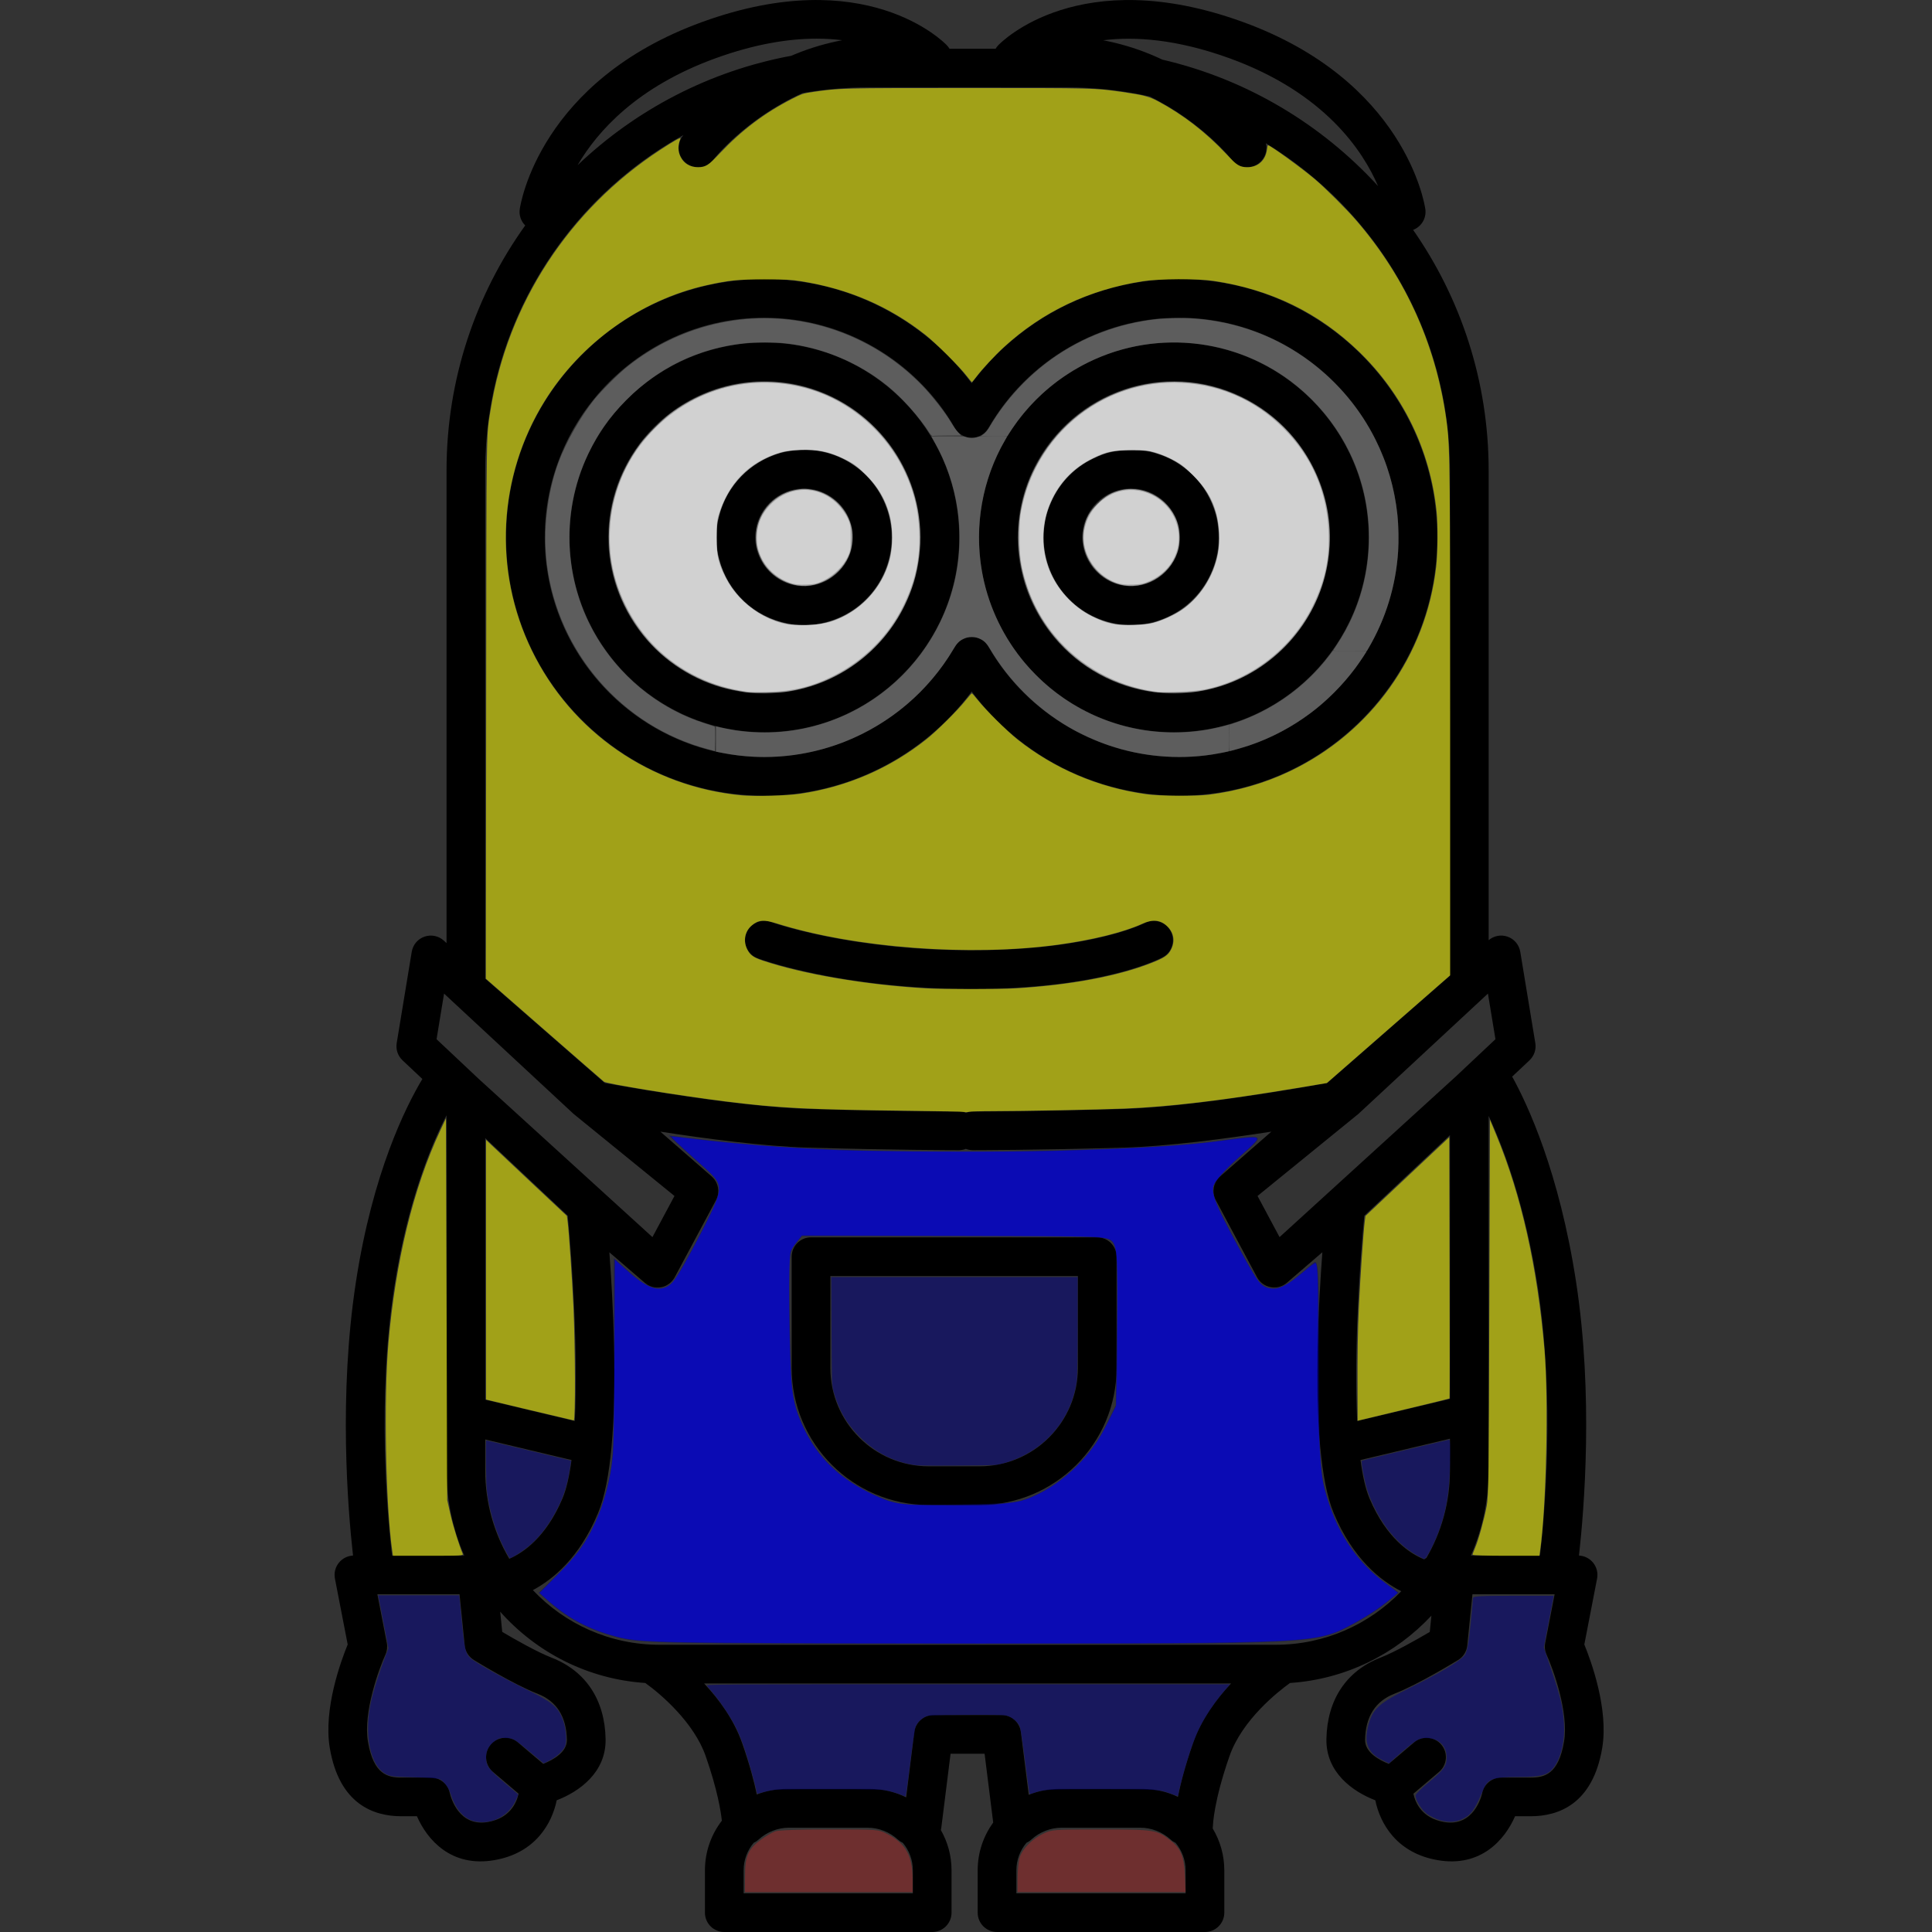 <?xml version="1.0" encoding="UTF-8" standalone="no"?>
<svg
   fill="#000000"
   height="200px"
   width="200px"
   version="1.1"
   id="Capa_1"
   viewBox="0 0 199.764 199.764"
   xml:space="preserve"
   sodipodi:docname="child.svg"
   inkscape:version="1.3.2 (091e20ef0f, 2023-11-25, custom)"
   xmlns:inkscape="http://www.inkscape.org/namespaces/inkscape"
   xmlns:sodipodi="http://sodipodi.sourceforge.net/DTD/sodipodi-0.dtd"
   xmlns="http://www.w3.org/2000/svg"
   xmlns:svg="http://www.w3.org/2000/svg"><rect x="0" y="0" width="199.764" height="199.764" fill="#333333" stroke="none"/><defs
     id="defs1" /><sodipodi:namedview
     id="namedview1"
     pagecolor="#505050"
     bordercolor="#eeeeee"
     borderopacity="1"
     inkscape:showpageshadow="0"
     inkscape:pageopacity="0"
     inkscape:pagecheckerboard="0"
     inkscape:deskcolor="#505050"
     inkscape:zoom="2.8531759"
     inkscape:cx="109.35183"
     inkscape:cy="112.33097"
     inkscape:window-width="1920"
     inkscape:window-height="1010"
     inkscape:window-x="0"
     inkscape:window-y="0"
     inkscape:window-maximized="1"
     inkscape:current-layer="Capa_1" /><g
     id="SVGRepo_bgCarrier"
     stroke-width="0" /><g
     id="SVGRepo_tracerCarrier"
     stroke-linecap="round"
     stroke-linejoin="round" /><g
     id="SVGRepo_iconCarrier"> <path
   d="M124.589,199.764H103.09c-1.104,0-2-0.896-2-2v-4.377c0-1.844,0.596-3.551,1.605-4.938l-0.89-7.115h-3.519l-0.957,7.647 c-0.01,0.083-0.025,0.164-0.046,0.244c0.702,1.228,1.104,2.649,1.104,4.162v4.377c0,1.104-0.896,2-2,2H74.889c-1.104,0-2-0.896-2-2 v-4.377c0-1.93,0.653-3.71,1.749-5.131c-0.097-0.92-0.442-3.166-1.678-6.696c-1.204-3.44-4.604-6.384-6.239-7.544 c-5.954-0.394-11.27-3.165-15.002-7.371l0.211,2.09c1.239,0.732,3.575,2.069,5.104,2.663c3.528,1.373,5.511,4.363,5.583,8.422 c0.062,3.44-2.713,5.427-5.054,6.324c-0.486,2.373-2.191,5.472-6.47,6.193c-4.442,0.758-6.917-2.098-7.982-4.542H41.49 c-2.831,0-6.411-1.226-7.391-7.065c-0.673-4.017,1.147-8.978,1.852-10.693l-1.32-6.817c-0.113-0.586,0.041-1.192,0.421-1.652 c0.36-0.437,0.888-0.699,1.45-0.726c-0.543-4.841-1.495-16.562,0.292-28.246c1.735-11.345,5.172-18.192,6.878-21.032l-2.05-1.928 c-0.485-0.457-0.712-1.125-0.604-1.782l1.555-9.443c0.12-0.727,0.629-1.329,1.326-1.567c0.699-0.237,1.469-0.073,2.009,0.427 l0.263,0.245v-48.87c0-9.44,3.015-18.189,8.134-25.335c-0.43-0.43-0.657-1.048-0.563-1.695c0.078-0.539,2.106-13.266,18.88-19.349 c16.874-6.121,24.946,2.063,25.28,2.414c0.106,0.11,0.197,0.231,0.273,0.359h4.767c0.076-0.128,0.167-0.248,0.273-0.359 c0.334-0.351,8.409-8.532,25.28-2.414c16.773,6.083,18.802,18.81,18.88,19.349c0.137,0.943-0.408,1.827-1.263,2.154 c4.922,7.061,7.81,15.637,7.81,24.876v48.567c0.535-0.456,1.272-0.598,1.943-0.369c0.696,0.238,1.206,0.841,1.326,1.567l1.556,9.443 c0.108,0.657-0.118,1.325-0.604,1.782l-1.789,1.683c1.587,2.864,4.872,9.867,6.616,21.277c1.788,11.684,0.835,23.404,0.292,28.246 c0.563,0.026,1.091,0.288,1.451,0.726c0.38,0.46,0.534,1.066,0.421,1.652l-1.32,6.817c0.704,1.716,2.523,6.677,1.851,10.693 c-0.978,5.84-4.559,7.065-7.391,7.065h-1.621c-1.065,2.444-3.541,5.298-7.981,4.542c-4.278-0.722-5.983-3.82-6.47-6.193 c-2.341-0.896-5.116-2.884-5.055-6.325c0.073-4.058,2.056-7.048,5.583-8.421c1.435-0.558,3.716-1.842,5.104-2.662l0.171-1.686 c-3.708,3.977-8.866,6.582-14.624,6.966c-1.213,0.873-4.935,3.79-6.249,7.545c-1.659,4.74-1.716,7.164-1.716,7.188 c-0.002,0.105-0.012,0.208-0.028,0.309c0.762,1.266,1.201,2.748,1.201,4.33v4.377C126.589,198.869,125.693,199.764,124.589,199.764z M105.09,195.764h17.499v-2.377c0-1.081-0.391-2.073-1.038-2.842c-0.182-0.085-0.352-0.196-0.502-0.334 c-0.872-0.794-1.995-1.231-3.162-1.231h-8.095c-1.167,0-2.29,0.438-3.162,1.231c-0.15,0.138-0.32,0.249-0.502,0.334 c-0.647,0.769-1.038,1.761-1.038,2.842V195.764z M76.889,195.764h17.498v-2.377c0-1.081-0.391-2.073-1.038-2.842 c-0.182-0.084-0.352-0.197-0.503-0.334c-0.871-0.794-1.993-1.231-3.161-1.231h-8.094c-1.168,0-2.29,0.438-3.161,1.231 c-0.151,0.137-0.321,0.25-0.503,0.334c-0.647,0.769-1.038,1.761-1.038,2.842V195.764z M146.14,185.465 c0.22,1.007,0.93,2.547,3.197,2.93c3.051,0.509,3.847-2.662,3.926-3.026c0.201-0.918,1.015-1.572,1.954-1.572h3.057 c1.365,0,2.87-0.288,3.445-3.727c0.504-3.005-1.132-7.501-1.805-8.979c-0.172-0.378-0.224-0.803-0.145-1.21l0.976-5.04h-8.497 l-0.536,5.295c-0.063,0.62-0.41,1.175-0.94,1.501c-0.166,0.103-4.1,2.522-6.592,3.491c-1.97,0.767-2.99,2.369-3.033,4.765 c-0.023,1.293,1.453,2.094,2.449,2.486l2.613-2.219c0.843-0.715,2.104-0.612,2.818,0.23c0.715,0.842,0.612,2.104-0.23,2.818 L146.14,185.465z M39.019,164.84l0.976,5.04c0.079,0.407,0.027,0.832-0.145,1.21c-0.673,1.479-2.309,5.976-1.806,8.979 c0.576,3.438,2.081,3.727,3.445,3.727h3.057c0.939,0,1.753,0.654,1.954,1.572c0.136,0.581,0.982,3.525,3.927,3.026 c2.268-0.383,2.975-1.948,3.195-2.932l-2.655-2.255c-0.843-0.715-0.945-1.977-0.23-2.818c0.716-0.845,1.978-0.944,2.818-0.23 l2.613,2.218c0.995-0.393,2.472-1.193,2.448-2.485c-0.042-2.396-1.063-3.998-3.033-4.765c-2.491-0.969-6.426-3.389-6.592-3.491 c-0.53-0.326-0.877-0.882-0.94-1.501l-0.535-5.295H39.019z M81.306,184.971h8.666c1.335,0,2.598,0.313,3.721,0.868l0.845-6.754 c0.125-1.001,0.976-1.752,1.984-1.752h7.05c1.009,0,1.859,0.751,1.984,1.752l0.812,6.493c0.971-0.392,2.03-0.607,3.14-0.607h8.665 c1.295,0,2.523,0.294,3.621,0.819c0.273-1.371,0.747-3.219,1.563-5.552c0.854-2.441,2.405-4.545,3.934-6.174H72.803 c1.528,1.629,3.079,3.732,3.934,6.174c0.769,2.197,1.232,3.964,1.513,5.307C79.197,185.175,80.227,184.971,81.306,184.971z M55.098,164.415c3.287,3.478,7.94,5.65,13.092,5.65h63.713c5.096,0,9.703-2.125,12.984-5.536c-2.129-1.081-4.988-3.345-6.973-8.05 c-0.706-1.676-1.147-4.077-1.402-6.824c-0.005-0.034-0.008-0.067-0.01-0.101c-0.589-6.462-0.166-14.795,0.228-20.076l-3.668,3.155 c-0.118,0.103-0.247,0.19-0.384,0.261v0.001c-0.002,0-0.003,0.001-0.005,0.002c-0.001,0-0.001,0.003-0.005,0.002 c0,0.003-0.001,0.001-0.005,0.003c0,0,0.003,0-0.005,0.003h-0.001c-0.001,0.001-0.003,0.002-0.004,0.002l-0.001,0.001 c-0.002,0-0.003,0.001-0.004,0.002c0-0.001-0.002,0.002-0.005,0.002c0,0-0.003,0.001-0.005,0.003c-0.002,0-0.001,0.002-0.005,0.002 c-0.001,0.002-0.002,0.001-0.005,0.003c-0.002-0.001-0.004,0.001-0.005,0.002s-0.002,0.001-0.004,0.002c0,0-0.003,0.001-0.005,0.003 c-0.001,0-0.001,0-0.001,0c-0.002,0.001-0.004,0.002-0.005,0.002c0,0,0,0-0.001,0.001c-0.128,0.061-0.262,0.107-0.399,0.14l0,0 c-0.019,0.004-0.038,0.009-0.057,0.012c0,0.001,0,0.001,0,0.001c-0.003,0.001-0.006,0-0.006,0.001c-0.002,0-0.003,0-0.005,0.001 c0,0-0.002,0.001-0.006,0.001h-0.001c-0.004,0-0.006,0.001-0.006,0.001c-0.002,0.002-0.004,0.001-0.006,0.001 c-0.002,0.002-0.004,0-0.006,0.002c-0.002,0-0.004-0.001-0.006,0.001c-0.002,0-0.003-0.001-0.005,0.001c-0.001,0-0.002,0-0.004,0 c0-0.001-0.002,0.001-0.005,0.001c-0.002,0-0.004,0.001-0.006,0.001s-0.001,0.001-0.005,0.001c-0.002,0-0.004,0.001-0.006,0.001 c-0.001,0-0.003,0.001-0.006,0.001c-0.002,0-0.003,0.001-0.005,0.001s-0.004,0.001-0.006,0.001s-0.004,0.001-0.006,0.001 s-0.003-0.001-0.005,0.001c-0.001,0-0.002,0-0.004,0h-0.001c-0.002,0.001-0.003,0.001-0.004,0.001h-0.001 c-0.009,0.001-0.018,0.003-0.026,0.004l0,0c-0.002,0-0.003,0-0.005,0.001h-0.001c-0.002,0-0.003,0-0.005,0 c-0.001,0-0.003,0.001-0.005,0.001s-0.002-0.001-0.006,0.001h-0.001c-0.004,0-0.004-0.001-0.006,0.001c-0.002,0-0.004,0-0.006,0 c-0.001,0-0.002,0.001-0.004,0.001h-0.001c-0.004,0-0.004-0.001-0.006,0.001c-0.002,0-0.004,0-0.006,0c0,0-0.002,0-0.004,0.001 h-0.001c-0.002,0-0.003,0-0.005,0c0,0-0.003,0.001-0.005,0.001s-0.004,0-0.006,0h-0.001c-0.002,0.001-0.003,0.001-0.005,0.001 h-0.001c-0.002,0-0.004-0.001-0.006,0.001c-0.002,0-0.004,0-0.006,0c-0.001,0-0.002,0-0.004,0c0-0.001-0.002,0.001-0.006,0.001l0,0 c-0.004,0-0.007,0.001-0.011,0.001l0,0c-0.012,0.002-0.028,0.003-0.033,0.002c-0.002,0-0.005,0.002-0.006,0.001 c-0.002,0-0.004,0-0.006,0c-0.001,0-0.002,0-0.004,0h-0.001c-0.004,0-0.006,0-0.006,0c-0.004,0.002-0.004,0.001-0.006,0.001 c-0.001,0-0.002,0-0.004,0c0,0-0.003,0-0.005,0s-0.004,0-0.006,0c-0.003,0-0.004,0.001-0.006,0.001s-0.004,0-0.006,0 c0,0-0.003,0-0.005,0s-0.004,0-0.006,0s-0.004,0-0.006,0c-0.001,0-0.002,0-0.002,0c-0.002,0-0.005,0.002-0.006,0.001 c-0.002,0-0.004,0-0.006,0s-0.004,0-0.006,0s-0.004,0-0.006,0s-0.004,0-0.006,0s-0.004,0-0.006,0c-0.004,0-0.005,0-0.006,0 s-0.002,0-0.002,0c-0.004,0-0.005,0-0.008,0c-0.001,0-0.002,0-0.004,0c0,0-0.003,0-0.005,0s-0.004,0-0.006,0s-0.003,0-0.005,0 c-0.001,0-0.002,0-0.004,0c0,0-0.003,0-0.005,0s-0.004,0-0.006,0s-0.003,0-0.005,0s-0.004-0.001-0.006-0.001s-0.004,0-0.006,0 c0,0-0.003,0-0.005,0s-0.004,0-0.006,0l0,0c-0.006,0-0.018,0-0.016-0.001c-0.004,0-0.004,0-0.006,0c-0.001,0-0.003,0-0.004,0h-0.001 c-0.004,0-0.006,0-0.006,0c-0.001,0-0.003,0-0.004-0.001c0,0-0.003,0-0.005,0c-0.001,0-0.002,0-0.002,0c-0.004,0-0.004,0-0.006,0 c-0.001,0-0.002,0-0.004,0c0,0-0.003-0.001-0.005-0.001s-0.002,0-0.006,0c0.001,0.001-0.013,0-0.021-0.002h-0.001 c-0.001,0-0.003,0-0.004,0h-0.001c-0.004,0-0.004,0-0.006,0c-0.001-0.001-0.003-0.001-0.004-0.001c0,0-0.003,0-0.005,0 c-0.001,0-0.002,0-0.002,0c-0.002-0.002-0.004-0.001-0.006-0.001c-0.001,0-0.002,0-0.004,0h-0.001c-0.004,0-0.005-0.001-0.005-0.001 c-0.002,0-0.003,0-0.005,0c0.003,0-0.02-0.002-0.031-0.004c0,0-0.003,0-0.005,0c-0.001,0-0.001,0-0.001,0 c-0.004,0-0.006-0.001-0.006-0.001c-0.001,0-0.003-0.001-0.006-0.001c-0.002,0-0.005,0-0.005,0c-0.004,0-0.004-0.001-0.006-0.001 c-0.001,0-0.002,0-0.004-0.001c0,0-0.003,0-0.005,0s-0.005-0.001-0.006-0.001h-0.001c-0.006-0.001-0.013-0.002-0.019-0.003 c0,0-0.003,0-0.005,0c-0.002-0.002-0.003-0.001-0.005-0.001s-0.004-0.001-0.006-0.001s-0.003-0.001-0.006-0.001 c-0.002,0-0.004-0.001-0.005-0.001s-0.003,0-0.006-0.001c-0.001,0-0.002,0-0.004,0l-0.001-0.001c-0.002,0-0.003,0-0.005,0 c0.002,0.001-0.007-0.001-0.013-0.003c-0.002,0-0.004,0.001-0.006-0.001c-0.001,0-0.002,0-0.004,0c0,0-0.004-0.001-0.006-0.001 c-0.002-0.002-0.003,0-0.007-0.002c-0.001,0-0.002,0-0.003,0c-0.597-0.11-1.112-0.486-1.399-1.022l-4.268-7.974 c-0.001-0.002-0.003-0.005-0.004-0.008c0-0.001-0.001-0.001-0.001-0.001c0-0.004-0.002-0.005-0.002-0.005 c-0.002-0.005-0.003-0.005-0.003-0.005c-0.002-0.004-0.001-0.005-0.003-0.005c0-0.003-0.002-0.005-0.002-0.005 c-0.001-0.002-0.002-0.003-0.002-0.005c-0.001,0-0.001,0-0.001,0c-0.001-0.002-0.001-0.003-0.002-0.005l0,0 c-0.001-0.002-0.002-0.003-0.003-0.005l0,0c-0.001-0.002-0.001-0.003-0.002-0.005l0,0c-0.001-0.002-0.002-0.003-0.003-0.005l0,0 c-0.194-0.391-0.25-0.821-0.18-1.229l0,0c0-0.002,0-0.003,0-0.005c0.001,0,0.001-0.001,0.001-0.001c0-0.001,0-0.003,0-0.004 c0,0,0.001-0.003,0.001-0.005s0.001-0.003,0.001-0.005s0.001-0.003,0.001-0.005c0-0.001,0.001-0.003,0.001-0.004v-0.001 c0.034-0.184,0.095-0.362,0.179-0.53v-0.001c0.001-0.001,0.002-0.003,0.003-0.004v-0.001c0.001-0.002,0.004-0.005,0.003-0.005 c0-0.002,0.002-0.004,0.002-0.006c0.002-0.001,0.003-0.002,0.003-0.005l0.001-0.001c0.001-0.002,0.001-0.003,0.002-0.004 c0,0,0,0,0-0.001c0.112-0.214,0.264-0.41,0.453-0.576c0-0.002,0.002-0.003,0.004-0.003c0-0.001,0-0.001,0-0.001l5.303-4.634 c-4.739,0.737-10.676,1.519-15.242,1.654c-8.677,0.26-15.555,0.263-15.623,0.263c-0.255,0-0.498-0.048-0.723-0.135 c-0.225,0.087-0.468,0.135-0.723,0.135c-0.068,0-6.946-0.003-15.624-0.263c-4.568-0.136-10.507-0.918-15.247-1.654l5.308,4.633 c0.012,0.011,0.023,0.021,0.034,0.031c0.001,0,0.003,0.002,0.003,0.002c0.191,0.176,0.343,0.384,0.451,0.608l0,0 c0.001,0.002,0.001,0.004,0.002,0.005c0.071,0.15,0.124,0.31,0.156,0.472l0,0c0,0.004,0.001,0.006,0.001,0.006 c0,0.002,0.001,0.004,0.001,0.006c0.002,0.002,0.001,0.004,0.001,0.006c0.002,0.002,0.001,0.003,0.001,0.005 c0.001,0.001,0.001,0.002,0.001,0.002c0,0.003,0.001,0.005,0.001,0.005c-0.001,0.005,0.001,0.005,0.001,0.005 c0,0.002,0,0.003,0,0.005h0.001c0.07,0.401,0.02,0.824-0.165,1.211l0,0c-0.001,0.002-0.001,0.003-0.002,0.005l0,0 c-0.001,0.002-0.002,0.003-0.002,0.005c-0.002,0-0.001,0.001-0.003,0.005v0.001c-0.001,0.001-0.002,0.002-0.002,0.004l-0.001,0.001 c0,0.001-0.001,0.003-0.002,0.004v0.001c-0.001,0.001-0.002,0.003-0.002,0.004l-0.001,0.001c0,0.001-0.001,0.003-0.002,0.004 c0,0,0,0.001-0.001,0.001c0,0.002-0.001,0.003-0.001,0.004c0,0-0.001,0.003-0.003,0.005c0,0-0.002,0.002-0.002,0.005 c-0.002,0-0.001,0.003-0.003,0.005c0,0-0.002,0.003-0.002,0.005c-0.001,0.002-0.003,0.002-0.003,0.005 c-0.001,0-0.001,0.003-0.003,0.005c0,0-0.003,0.003-0.002,0.005c-0.001,0.001-0.001,0.002-0.002,0.003c0,0-0.002,0.003-0.004,0.007 l-4.268,7.973c-0.002,0.002-0.003,0.004-0.004,0.006c0,0.002-0.002,0.003-0.003,0.007c-0.001,0-0.001,0.001-0.002,0.002 c-0.001,0.003-0.002,0.004-0.004,0.007c0,0.002-0.002,0.005-0.003,0.007c-0.002,0.002-0.002,0.004-0.004,0.006 c0,0.001-0.001,0.002-0.004,0.007c0.001,0.002-0.003,0.005-0.003,0.006c-0.002,0.001-0.001,0.003-0.004,0.006 c0,0.001-0.003,0.002-0.003,0.007c-0.002,0.002-0.002,0.004-0.004,0.006s-0.002,0.004-0.004,0.006c0,0.001-0.001,0.004-0.004,0.007 c0,0.001-0.001,0.001-0.001,0.002c-0.002,0.004-0.003,0.005-0.004,0.007c-0.002,0.002-0.002,0.004-0.004,0.006 c-0.001,0.001-0.001,0.002-0.002,0.004c-0.002,0-0.001,0.003-0.004,0.006c0,0.001-0.001,0.001-0.001,0.002 c-0.001,0.003-0.004,0.006-0.004,0.006c-0.001,0.003-0.004,0.004-0.004,0.007c-0.001,0.001-0.002,0.002-0.003,0.004 c0,0-0.003,0.002-0.003,0.006c-0.002,0-0.002,0.004-0.004,0.006s-0.001,0.004-0.004,0.006c-0.002,0.002-0.001,0.003-0.004,0.006 c-0.003,0.002-0.002,0.004-0.004,0.006c-0.001,0.001-0.001,0.002-0.001,0.002c-0.002,0.004-0.004,0.006-0.004,0.006 c-0.002,0.004-0.004,0.006-0.004,0.006c-0.001,0.002-0.002,0.003-0.003,0.005c-0.001,0-0.001,0.001-0.001,0.001 c-0.001,0.002-0.002,0.003-0.003,0.005c-0.001,0-0.001,0.001-0.001,0.001c-0.001,0.002-0.002,0.003-0.003,0.005 c-0.001,0-0.001,0.001-0.001,0.001c-0.001,0.002-0.002,0.003-0.004,0.005v0.001c-0.002,0.002-0.003,0.003-0.004,0.005 c0,0.001-0.002,0.004-0.004,0.006c0,0-0.002,0.002-0.004,0.006c0,0-0.002,0.002-0.004,0.006h-0.001 c-0.002,0.004-0.004,0.006-0.004,0.006c-0.002,0.002-0.004,0.005-0.004,0.006c-0.001,0.002-0.003,0.004-0.004,0.005v0.001 c-0.001,0.002-0.003,0.003-0.004,0.005c0.001,0.001-0.002,0.003-0.004,0.006h-0.001c-0.001,0.002-0.002,0.004-0.004,0.006l0,0 c-0.001,0.002-0.003,0.004-0.004,0.006l0,0c-0.156,0.21-0.352,0.386-0.573,0.52l0,0c-0.002,0.001-0.004,0.002-0.006,0.004l0,0 c-0.002,0.001-0.004,0.002-0.006,0.003l0,0c-0.003,0.002-0.007,0.005-0.007,0.004c-0.002,0.001-0.004,0.002-0.006,0.003l0,0 c-0.002,0.002-0.004,0.003-0.006,0.004l0,0c-0.002,0.001-0.004,0.002-0.006,0.003v0.001c-0.002,0.001-0.004,0.002-0.006,0.003l0,0 c-0.003,0.001-0.004,0.003-0.007,0.004c-0.002,0.001-0.003,0.002-0.005,0.003h-0.001c-0.002,0.001-0.004,0.002-0.006,0.003v0.001 c-0.002,0.001-0.004,0.002-0.006,0.003l0,0c-0.002,0.001-0.004,0.002-0.006,0.003c0,0.001-0.002,0.003-0.006,0.004h-0.001 c-0.003,0.002-0.007,0.002-0.006,0.003c-0.002,0.001-0.004,0.002-0.006,0.003v0.001c-0.002,0.001-0.004,0.002-0.006,0.003 c0.001,0-0.003,0.002-0.006,0.003c-0.001,0-0.001,0-0.001,0c-0.002,0.001-0.004,0.002-0.006,0.003v0.001 c-0.002,0.001-0.004,0.002-0.006,0.003h-0.001c-0.003,0.002-0.005,0.003-0.006,0.003c-0.002,0.001-0.004,0.002-0.006,0.003l0,0 c-0.002,0.001-0.004,0.002-0.006,0.003l-0.001,0.001c-0.002,0.001-0.004,0.002-0.006,0.003l0,0 c-0.002,0.001-0.004,0.002-0.006,0.003l0,0c-0.003,0.002-0.007,0.003-0.007,0.003c-0.002,0.001-0.004,0.002-0.006,0.003l0,0 c-0.002,0.001-0.004,0.002-0.006,0.003l0,0c-0.002,0.001-0.005,0.002-0.007,0.003l0,0c-0.037,0.018-0.075,0.035-0.114,0.051 c0.001,0.001-0.004,0.001-0.007,0.002l0,0c-0.002,0.001-0.004,0.002-0.006,0.003c0.001,0-0.002,0.001-0.006,0.002 c-0.002,0-0.004,0.001-0.006,0.003c-0.001,0-0.002,0-0.002,0c-0.004,0.001-0.005,0.002-0.007,0.003c-0.003,0-0.004,0-0.007,0.003 c-0.002,0-0.005,0.002-0.007,0.002c-0.002,0.002-0.004,0-0.007,0.003c-0.002,0-0.004,0.002-0.006,0.002 c-0.004,0.003-0.006,0.002-0.007,0.003c-0.002,0-0.004,0.002-0.007,0.002c-0.002-0.001-0.004,0.002-0.007,0.002 c-0.002,0.001-0.004,0-0.007,0.003c-0.002,0-0.003,0.002-0.007,0.002c-0.002,0.002-0.004,0.001-0.006,0.003 c-0.002,0-0.005,0-0.007,0.002c-0.004-0.001-0.006,0.002-0.007,0.002c-0.003,0.003-0.005,0.002-0.007,0.002 c-0.002,0.003-0.005,0.001-0.007,0.003c-0.002-0.001-0.005,0.002-0.007,0.002s-0.003,0.002-0.007,0.002 c-0.001,0-0.002,0.001-0.002,0.001c-0.003,0-0.004,0.001-0.007,0.002c-0.002,0.001-0.004,0.001-0.007,0.002 c-0.002,0.002-0.004,0.003-0.007,0.002c-0.003,0.001-0.004,0.002-0.007,0.002c-0.003,0.001-0.004,0-0.007,0.003 c-0.004,0-0.004-0.002-0.007,0.002c-0.003-0.001-0.005-0.002-0.007,0.002c-0.002-0.001-0.005-0.001-0.007,0.002 c-0.004,0-0.007-0.002-0.006,0.002c-0.003,0-0.005,0.001-0.007,0.001l0,0c-0.003,0.001-0.005,0.002-0.007,0.002l0,0 c-0.003,0.001-0.005,0.002-0.007,0.002l0,0c-0.003,0.001-0.005,0.001-0.007,0.002l0,0c-0.003,0.001-0.005,0.001-0.007,0.002l0,0 c-0.047,0.012-0.094,0.022-0.142,0.031c-0.107,0.021-0.216,0.031-0.324,0.034l0,0c-0.002,0-0.003,0-0.005,0l0,0 c-0.002,0-0.004,0-0.005,0h-0.001c-0.002,0-0.003,0-0.005,0l0,0c-0.002,0-0.004,0-0.005,0h-0.001c-0.002,0-0.003,0-0.005,0l0,0 c-0.008,0.001-0.019,0-0.027,0l0,0c-0.002,0-0.004,0-0.006,0h-0.001c-0.002,0-0.006,0-0.006,0c-0.004,0-0.006,0-0.006,0 c-0.004,0-0.005,0-0.007,0s-0.005,0-0.005,0c-0.001,0-0.002-0.001-0.007-0.001c0,0-0.003,0-0.005,0s-0.004,0-0.006,0 s-0.004,0-0.006,0c-0.001,0-0.002,0-0.002,0c-0.004,0-0.004,0-0.006,0c-0.001,0,0.007-0.001-0.006-0.001c-0.002,0-0.004,0-0.006,0 s-0.005,0-0.005,0c-0.004,0-0.004,0-0.006,0c-0.001,0-0.003,0-0.004-0.001c0,0-0.002,0-0.006,0h-0.001c-0.004,0-0.004,0-0.006,0 s-0.005,0.001-0.005-0.001c-0.002,0-0.003,0-0.005,0c0.002,0-0.021-0.001-0.033-0.002l0,0c-0.004,0-0.007-0.001-0.011-0.001l0,0 c-0.003,0-0.006-0.001-0.006-0.001c-0.004,0-0.004,0-0.006,0c-0.002-0.001-0.005,0-0.006-0.001c-0.001,0-0.002,0-0.004,0h-0.001 c-0.002,0-0.003,0-0.005-0.001h-0.001c-0.002,0-0.004,0-0.006,0c-0.001,0-0.003-0.001-0.004-0.001c0,0-0.003,0-0.005,0 c-0.001,0-0.002,0-0.002,0c-0.004-0.002-0.004-0.001-0.006-0.001c-0.001,0.001-0.002-0.001-0.006-0.001c-0.001,0-0.002,0-0.004,0 h-0.001c-0.004,0-0.006-0.001-0.006-0.001c-0.002,0-0.004-0.001-0.006-0.001c-0.001,0-0.002,0-0.004,0c0,0-0.003-0.001-0.005-0.001 c-0.001,0-0.002,0-0.002,0c-0.003,0-0.005-0.001-0.006-0.001s-0.003,0-0.004,0c0,0-0.003-0.001-0.005-0.001 c-0.003,0.001-0.004-0.001-0.006-0.001c-0.004,0-0.009,0-0.015-0.002c-0.002,0-0.004,0.001-0.004-0.001c-0.002,0-0.004,0-0.006,0 c-0.001-0.001-0.002-0.001-0.004-0.001c0,0-0.003-0.001-0.005-0.001c-0.001,0-0.002,0-0.002,0c-0.002,0-0.003-0.002-0.006-0.001 c-0.002,0-0.004-0.001-0.006-0.001c-0.001,0-0.002,0-0.004-0.001c0,0-0.003,0-0.005,0c-0.002-0.002-0.004-0.001-0.006-0.001 c-0.002-0.002-0.004-0.001-0.006-0.001c0-0.001-0.001-0.001-0.001-0.001c-0.002,0-0.006-0.001-0.006-0.001 c-0.002,0,0.005,0-0.006-0.001c-0.002,0-0.004-0.001-0.006-0.001c-0.001,0-0.003,0-0.004-0.001h-0.001c-0.002,0-0.003,0-0.005-0.001 h-0.001c-0.002,0-0.003,0-0.005-0.001c0,0-0.002-0.001-0.006-0.001l0,0c-0.226-0.043-0.442-0.125-0.642-0.243l0,0 c-0.002-0.001-0.003-0.002-0.005-0.003l0,0c-0.002-0.001-0.003-0.002-0.005-0.003c0-0.001-0.001-0.001-0.005-0.003 c0,0-0.001,0-0.004-0.003c-0.002,0-0.002,0-0.005-0.003c-0.002,0-0.001,0.001-0.005-0.003c-0.001,0-0.002-0.001-0.002-0.001 c-0.002-0.001-0.005-0.004-0.005-0.003c-0.001-0.001-0.002-0.003-0.005-0.003c-0.001-0.001-0.002-0.003-0.005-0.003 c-0.001-0.002-0.001-0.003-0.005-0.003c-0.002-0.001-0.001,0-0.005-0.004c-0.002,0-0.002,0-0.005-0.003h-0.001 c-0.001-0.001-0.003-0.002-0.004-0.003l0,0c-0.077-0.05-0.151-0.105-0.223-0.166l-3.67-3.158c0.395,5.291,0.817,13.643,0.224,20.108 c-0.001,0.012-0.002,0.024-0.003,0.036c-0.255,2.761-0.697,5.175-1.406,6.856C59.934,161.024,57.2,163.292,55.098,164.415z M140.672,150.962c0.214,1.621,0.516,2.985,0.928,3.963c1.773,4.205,4.278,5.751,5.649,6.305c0.077-0.057,0.158-0.108,0.243-0.153 c1.545-2.656,2.43-5.741,2.43-9.029v-3.289L140.672,150.962z M50.171,148.835v3.212c0,3.328,0.907,6.448,2.486,9.126 c1.387-0.596,3.79-2.175,5.508-6.248c0.412-0.978,0.714-2.342,0.928-3.963L50.171,148.835z M152.09,160.84h7.142 c0.495-4.319,1.541-16.165-0.214-27.639c-1.307-8.543-3.535-14.466-5.096-17.817v36.663 C153.922,155.171,153.267,158.145,152.09,160.84z M40.533,160.84h7.47c-1.178-2.694-1.832-5.669-1.832-8.793v-5.7 c-0.001-0.028-0.001-0.057,0-0.084v-30.943c-1.641,3.189-4.078,9.087-5.424,17.882C38.99,144.691,40.037,156.523,40.533,160.84z M50.171,144.723l9.265,2.208c0.35-7.162-0.277-16.479-0.733-21.229l-8.531-8.025V144.723z M141.063,125.703 c-0.456,4.749-1.083,14.066-0.733,21.229l9.592-2.286V117.37L141.063,125.703z M49.541,111.594l17.92,16.321l2.278-4.255 l-10.383-8.446c-0.04-0.032-0.077-0.065-0.114-0.1l-12.411-11.527c-0.015-0.014-0.028-0.026-0.042-0.04l-0.874-0.812l-0.776,4.717 L49.541,111.594z M130.026,123.66l2.277,4.254l18.243-16.624l4.08-3.838l-0.777-4.717l-0.553,0.514 c-0.009,0.009-0.019,0.018-0.028,0.026l-12.747,11.84c-0.024,0.023-0.049,0.045-0.074,0.067c-0.002,0-0.001,0-0.004,0.003 c-0.013,0.011-0.025,0.021-0.038,0.031L130.026,123.66z M62.529,111.981c3.889,0.702,14.303,2.481,21.126,2.685 c8.614,0.258,15.437,0.261,15.505,0.261c0.255,0,0.498,0.048,0.723,0.135c0.225-0.087,0.468-0.135,0.723-0.135 c0.068,0,6.891-0.003,15.504-0.261c6.816-0.203,17.217-1.979,21.114-2.682l12.698-11.096V48.644c0-14.311-7.63-26.873-19.034-33.833 c0.182,0.744-0.075,1.561-0.722,2.059c-0.874,0.675-2.131,0.513-2.805-0.361c-0.03-0.038-3.072-3.887-8.493-6.54 c-2.755-0.608-5.616-0.93-8.552-0.93H89.775c-2.313,0-4.584,0.2-6.79,0.582c-5.927,2.667-9.197,6.845-9.231,6.888 c-0.674,0.876-1.932,1.037-2.805,0.361c-0.875-0.675-1.036-1.931-0.361-2.805c0.011-0.015,0.039-0.051,0.084-0.107 c-12.213,6.754-20.501,19.77-20.501,34.687v52.548L62.529,111.981z M120.191,6.167c8.721,2.026,16.444,6.676,22.295,13.07 c-1.542-3.605-5.501-9.638-15.354-13.212c-5.462-1.979-9.791-2.269-13.063-1.861c1.544,0.296,3.182,0.754,4.846,1.44 C119.351,5.784,119.777,5.972,120.191,6.167z M84.432,3.997c-2.859,0-6.329,0.535-10.448,2.028 c-8.079,2.931-12.195,7.514-14.266,11.057c5.999-5.717,13.621-9.744,22.095-11.314c0.128-0.055,0.257-0.109,0.388-0.163 c1.675-0.691,3.323-1.15,4.876-1.446C86.262,4.055,85.381,3.997,84.432,3.997z M101.283,155.613h-5.26 c-7.812,0-14.166-6.354-14.166-14.166v-11.509c0-1.104,0.896-2,2-2h29.593c1.104,0,2,0.896,2,2v11.509 C115.45,149.259,109.095,155.613,101.283,155.613z M85.857,131.938v9.509c0,5.605,4.561,10.166,10.166,10.166h5.26 c5.606,0,10.167-4.561,10.167-10.166v-9.509H85.857z M100.468,102.259c-13.449,0-21.779-3.043-22.127-3.173 c-1.035-0.385-1.563-1.536-1.177-2.571s1.535-1.561,2.569-1.178l0,0c0.079,0.029,8.063,2.922,20.734,2.922 c12.424,0,17.813-2.779,17.866-2.808c0.97-0.519,2.182-0.152,2.703,0.815c0.521,0.969,0.169,2.173-0.795,2.7 C119.996,99.1,114.066,102.259,100.468,102.259z M121.897,82.275c-8.471,0-16.425-4.062-21.43-10.776 c-5.006,6.715-12.96,10.776-21.43,10.776c-14.729,0-26.712-11.983-26.712-26.712s11.982-26.711,26.712-26.711 c8.47,0,16.424,4.062,21.43,10.775c5.005-6.714,12.959-10.775,21.43-10.775c14.729,0,26.711,11.982,26.711,26.711 S136.626,82.275,121.897,82.275z M100.468,65.863L100.468,65.863c0.716,0,1.377,0.383,1.733,1.003 c4.047,7.037,11.595,11.409,19.696,11.409c12.522,0,22.711-10.188,22.711-22.712c0-12.522-10.188-22.711-22.711-22.711 c-8.102,0-15.648,4.371-19.696,11.408c-0.356,0.62-1.018,1.003-1.733,1.003s-1.377-0.383-1.733-1.003 c-4.049-7.037-11.596-11.408-19.696-11.408c-12.523,0-22.712,10.188-22.712,22.711c0,12.523,10.188,22.712,22.712,22.712 c8.101,0,15.648-4.372,19.696-11.409C99.091,66.246,99.752,65.863,100.468,65.863z M121.373,75.712 c-11.11,0-20.148-9.038-20.148-20.148c0-11.109,9.038-20.147,20.148-20.147c11.109,0,20.147,9.038,20.147,20.147 C141.52,66.674,132.482,75.712,121.373,75.712z M121.373,39.416c-8.904,0-16.148,7.244-16.148,16.147 c0,8.904,7.244,16.148,16.148,16.148c8.903,0,16.147-7.244,16.147-16.148C137.52,46.66,130.276,39.416,121.373,39.416z M79.038,75.712c-11.109,0-20.147-9.038-20.147-20.148c0-11.109,9.038-20.147,20.147-20.147s20.147,9.038,20.147,20.147 C99.185,66.674,90.147,75.712,79.038,75.712z M79.038,39.416c-8.903,0-16.147,7.244-16.147,16.147 c0,8.904,7.244,16.148,16.147,16.148s16.147-7.244,16.147-16.148C95.185,46.66,87.941,39.416,79.038,39.416z M116.954,64.614 c-4.99,0-9.05-4.061-9.05-9.051s4.06-9.05,9.05-9.05s9.051,4.06,9.051,9.05S121.944,64.614,116.954,64.614z M116.954,50.513 c-2.784,0-5.05,2.266-5.05,5.05c0,2.785,2.266,5.051,5.05,5.051c2.785,0,5.051-2.266,5.051-5.051 C122.005,52.779,119.739,50.513,116.954,50.513z M83.139,64.614c-4.99,0-9.051-4.061-9.051-9.051s4.061-9.05,9.051-9.05 s9.05,4.06,9.05,9.05S88.129,64.614,83.139,64.614z M83.139,50.513c-2.785,0-5.051,2.266-5.051,5.05 c0,2.785,2.266,5.051,5.051,5.051c2.784,0,5.05-2.266,5.05-5.051C88.188,52.779,85.923,50.513,83.139,50.513z"
   id="path1" /> </g><path
     style="opacity:0.537;fill:#000080;stroke-width:0.35"
     d="m 63.824,169.443 c -2.773,-0.726 -4.94,-1.841 -6.865,-3.532 l -1.195,-1.049 2.258,-2.214 c 2.579,-2.528 4.041,-5.273 4.977,-9.344 0.494,-2.145 0.593,-4.371 0.571,-12.832 l -0.026,-10.236 1.737,1.562 c 1.937,1.742 3.316,2.02 4.364,0.88 0.345,-0.375 1.632,-2.636 2.861,-5.024 2.51,-4.879 2.511,-4.96 0.11,-7.04 -0.698,-0.604 -1.747,-1.545 -2.332,-2.09 l -1.063,-0.992 1.752,0.216 c 6.977,0.858 12.566,1.222 21.555,1.403 11.744,0.237 27.835,-0.258 33.296,-1.025 5.329,-0.748 5.254,-0.797 2.47,1.622 -1.393,1.211 -2.585,2.555 -2.711,3.058 -0.172,0.686 0.256,1.808 1.815,4.761 1.122,2.125 2.341,4.298 2.71,4.828 0.929,1.334 2.328,1.28 4.028,-0.157 0.73,-0.617 1.563,-1.315 1.852,-1.552 0.465,-0.382 0.526,0.806 0.526,10.321 2.5e-4,9.066 0.096,11.124 0.609,13.122 1.088,4.234 3.184,7.467 6.321,9.748 l 1.322,0.962 -1.293,1.066 c -0.711,0.586 -2.21,1.555 -3.331,2.152 -3.97,2.116 -3.52,2.093 -40.255,2.078 -31.964,-0.013 -33.588,-0.044 -36.065,-0.692 z m 43.514,-14.772 c 2.821,-1.322 5.644,-4.103 7.02,-6.915 l 1.127,-2.304 0.11,-8.061 c 0.091,-6.7 0.022,-8.18 -0.41,-8.762 -0.506,-0.683 -0.927,-0.701 -16.351,-0.701 H 83.004 l -0.704,0.869 c -0.666,0.822 -0.696,1.267 -0.562,8.236 0.124,6.455 0.235,7.622 0.897,9.421 1.464,3.98 4.187,6.742 8.374,8.494 1.941,0.812 2.356,0.851 8.179,0.762 5.829,-0.089 6.234,-0.141 8.15,-1.039 z"
     id="path2"
     transform="scale(0.999)" /><path
     style="opacity:0.537;fill:#808080;stroke-width:0.031"
     d="M 78.067,78.327 C 76.981,78.275 75.852,78.138 74.76,77.924 L 74.102,77.796 V 76.486 75.177 l 0.225,0.059 c 0.377,0.099 1.408,0.301 1.866,0.366 3.141,0.447 6.223,0.186 9.182,-0.778 6.424,-2.092 11.395,-7.288 13.212,-13.81 0.732,-2.626 0.914,-5.468 0.527,-8.225 -0.351,-2.504 -1.184,-4.936 -2.448,-7.146 -0.143,-0.25 -0.26,-0.462 -0.26,-0.472 0,-0.01 0.75,-0.018 1.666,-0.018 1.58,0 1.675,0.003 1.84,0.061 0.421,0.148 0.86,0.153 1.294,0.014 0.232,-0.074 0.24,-0.074 1.635,-0.075 0.771,-2.17e-4 1.402,0.007 1.402,0.016 0,0.009 -0.103,0.194 -0.228,0.41 -2.342,4.05 -3.192,8.86 -2.388,13.514 0.567,3.283 1.981,6.435 4.064,9.057 0.878,1.106 1.993,2.237 3.075,3.12 4.532,3.698 10.36,5.231 16.171,4.255 0.519,-0.087 1.513,-0.309 1.975,-0.44 l 0.318,-0.09 V 76.366 c 0,0.772 -0.012,1.38 -0.028,1.389 -0.049,0.03 -1.241,0.26 -1.769,0.341 -3.546,0.544 -7.254,0.211 -10.687,-0.96 -1.386,-0.472 -2.905,-1.165 -4.137,-1.887 -3.341,-1.957 -6.148,-4.737 -8.101,-8.025 -0.371,-0.624 -0.604,-0.874 -0.993,-1.065 -0.344,-0.168 -0.567,-0.222 -0.928,-0.222 -0.36,0 -0.584,0.053 -0.926,0.221 -0.385,0.189 -0.63,0.447 -0.977,1.03 -2.577,4.339 -6.524,7.701 -11.233,9.569 -2.971,1.179 -6.218,1.721 -9.387,1.569 z"
     id="path3"
     transform="scale(0.999)" /><path
     style="opacity:0.537;fill:#808080;stroke-width:0.044"
     d="m 137.991,67.304 c 0.019,-0.03 0.205,-0.311 0.412,-0.624 2.31,-3.493 3.446,-7.619 3.275,-11.897 -0.22,-5.528 -2.671,-10.642 -6.873,-14.341 -6.091,-5.362 -14.88,-6.526 -22.168,-2.936 -2.905,1.431 -5.347,3.455 -7.299,6.053 -0.351,0.467 -1.069,1.532 -1.069,1.586 1e-5,0.014 -0.625,0.02 -1.389,0.013 l -1.389,-0.012 0.222,-0.149 c 0.29,-0.195 0.48,-0.422 0.786,-0.938 1.591,-2.68 3.833,-5.108 6.399,-6.932 3.176,-2.257 6.926,-3.674 10.835,-4.094 0.918,-0.099 2.908,-0.134 3.816,-0.068 4.465,0.325 8.556,1.842 12.065,4.474 2.849,2.137 5.161,4.892 6.725,8.015 1.253,2.501 1.985,5.012 2.301,7.886 0.097,0.884 0.132,2.781 0.068,3.724 -0.242,3.586 -1.27,6.948 -3.064,10.021 l -0.159,0.273 -1.766,8.39e-4 c -1.402,6.67e-4 -1.758,-0.01 -1.73,-0.054 z"
     id="path4"
     transform="scale(0.999)" /><path
     style="opacity:0.537;fill:#808080;stroke-width:0.044"
     d="m 127.234,76.373 0.015,-1.369 0.548,-0.18 c 3.873,-1.275 7.329,-3.739 9.784,-6.974 l 0.375,-0.495 1.741,0.003 c 0.958,0.002 1.749,0.011 1.759,0.021 0.029,0.029 -0.712,1.14 -1.171,1.756 -1.291,1.734 -3.001,3.452 -4.666,4.687 -2.001,1.485 -4.138,2.603 -6.442,3.371 -0.472,0.157 -1.84,0.549 -1.918,0.549 -0.022,0 -0.033,-0.582 -0.025,-1.369 z"
     id="path5"
     transform="scale(0.999)" /><path
     style="opacity:0.537;fill:#808080;stroke-width:0.088"
     d="m 73.252,77.538 c -8.861,-2.373 -15.495,-10 -16.647,-19.139 -0.427,-3.391 0.012,-7.294 1.181,-10.483 0.774,-2.112 2.306,-4.812 3.726,-6.568 0.748,-0.925 2.495,-2.663 3.416,-3.397 5.711,-4.557 13.163,-6.119 20.107,-4.216 3.971,1.088 7.556,3.215 10.43,6.186 1.024,1.059 2.411,2.835 2.983,3.821 0.19,0.327 0.498,0.762 0.685,0.967 l 0.34,0.372 h -1.406 c -0.773,0 -1.458,0.02 -1.523,0.044 -0.071,0.027 -0.22,-0.12 -0.379,-0.372 -0.973,-1.545 -2.799,-3.586 -4.289,-4.795 -3.004,-2.436 -6.768,-4.01 -10.582,-4.423 -1.09,-0.118 -3.164,-0.118 -4.257,-4e-4 -4.728,0.511 -8.862,2.496 -12.199,5.857 -1.768,1.781 -2.892,3.366 -3.952,5.573 -3.014,6.277 -2.512,13.845 1.304,19.671 2.577,3.934 6.445,6.884 10.806,8.243 0.501,0.156 0.942,0.311 0.98,0.343 0.038,0.032 0.057,0.612 0.044,1.288 l -0.024,1.229 z"
     id="path6"
     transform="scale(0.999)" /><path
     style="opacity:0.537;fill:#ffffff;stroke-width:0.088"
     d="m 77.282,71.656 c -0.169,-0.019 -0.782,-0.13 -1.363,-0.246 -3.425,-0.685 -6.686,-2.588 -8.938,-5.215 -4.999,-5.831 -5.296,-14.1 -0.728,-20.237 0.698,-0.938 2.181,-2.433 3.107,-3.132 4.301,-3.247 9.793,-4.162 14.858,-2.476 7.279,2.423 11.883,9.746 10.89,17.323 -0.242,1.844 -0.681,3.309 -1.495,4.986 -2.326,4.794 -6.928,8.153 -12.225,8.924 -0.859,0.125 -3.265,0.168 -4.107,0.073 z m 7.546,-7.076 c 3.625,-0.635 6.55,-3.461 7.307,-7.061 1.04,-4.943 -2.117,-9.773 -7.053,-10.792 -1.231,-0.254 -3.23,-0.188 -4.336,0.144 -3.162,0.949 -5.484,3.339 -6.331,6.516 -0.199,0.747 -0.227,1.021 -0.227,2.252 0,1.228 0.028,1.507 0.225,2.245 0.921,3.45 3.631,5.993 7.13,6.688 0.812,0.161 2.387,0.165 3.285,0.007 z"
     id="path7"
     transform="scale(0.999)" /><path
     style="opacity:0.537;fill:#ffffff;stroke-width:0.088"
     d="m 119.472,71.622 c -4.101,-0.585 -7.702,-2.562 -10.281,-5.643 -4.155,-4.965 -4.968,-11.894 -2.063,-17.581 4.018,-7.867 13.43,-11.087 21.325,-7.296 4.497,2.16 7.701,6.198 8.796,11.086 0.622,2.776 0.467,5.771 -0.438,8.489 -1.919,5.762 -7.009,10.037 -12.974,10.899 -1.054,0.152 -3.441,0.177 -4.365,0.045 z m -0.135,-7.171 c 0.828,-0.209 2.099,-0.781 2.868,-1.29 1.955,-1.296 3.382,-3.503 3.843,-5.945 0.209,-1.11 0.136,-2.853 -0.166,-3.942 -0.453,-1.634 -1.239,-2.965 -2.437,-4.125 -1.191,-1.154 -2.267,-1.785 -3.894,-2.285 -0.727,-0.223 -0.89,-0.24 -2.401,-0.244 -1.942,-0.006 -2.554,0.125 -4.074,0.867 -1.824,0.891 -3.231,2.298 -4.122,4.122 -0.538,1.102 -0.797,2.016 -0.908,3.202 -0.434,4.662 2.76,8.883 7.396,9.774 0.909,0.175 2.95,0.105 3.895,-0.134 z"
     id="path8"
     transform="scale(0.999)" /><path
     style="opacity:0.537;fill:#ffffff;stroke-width:0.088"
     d="m 116.357,60.589 c -2.787,-0.435 -4.748,-3.226 -4.171,-5.935 0.223,-1.045 0.6,-1.723 1.407,-2.524 0.811,-0.805 1.507,-1.194 2.525,-1.411 2.506,-0.533 5.171,1.143 5.818,3.659 0.174,0.677 0.191,1.701 0.04,2.356 -0.579,2.498 -3.124,4.244 -5.618,3.854 z"
     id="path9"
     transform="scale(0.999)" /><path
     style="opacity:0.537;fill:#ffffff;stroke-width:0.088"
     d="m 82.575,60.594 c -1.643,-0.252 -3.114,-1.32 -3.801,-2.759 -0.39,-0.818 -0.528,-1.4 -0.527,-2.222 0.005,-2.336 1.689,-4.398 3.985,-4.88 0.773,-0.162 1.241,-0.162 2.015,-5.64e-4 1.933,0.404 3.533,2.03 3.905,3.969 0.139,0.722 0.058,1.843 -0.182,2.535 -0.767,2.211 -3.16,3.7 -5.397,3.357 z"
     id="path10"
     transform="scale(0.999)" /><path
     style="opacity:0.537;fill:#ffff00;stroke-width:0.088"
     d="m 99.801,115.091 c -0.12,-0.033 -2.525,-0.086 -5.343,-0.119 -10.859,-0.126 -13.792,-0.274 -19.41,-0.979 -4.787,-0.601 -12.244,-1.813 -12.539,-2.039 -0.107,-0.082 -2.899,-2.512 -6.206,-5.401 l -6.012,-5.253 0.029,-27.912 c 0.031,-30.113 0.002,-28.14 0.457,-30.967 1.768,-10.988 8.108,-20.716 17.524,-26.89 1.504,-0.986 2.196,-1.372 2.124,-1.184 -0.279,0.728 -0.271,1.326 0.025,1.907 0.345,0.676 0.984,1.051 1.789,1.051 0.806,0 1.052,-0.158 2.29,-1.466 2.251,-2.378 4.616,-4.161 7.421,-5.594 1.067,-0.545 1.172,-0.58 2.234,-0.735 C 86.888,9.117 87.047,9.113 100.195,9.113 c 13.163,0 13.119,-0.001 15.947,0.403 2.156,0.308 2.793,0.473 3.7,0.957 2.612,1.395 4.984,3.23 7.109,5.497 1.095,1.168 1.367,1.336 2.164,1.336 1.089,0 1.869,-0.707 2.017,-1.827 0.033,-0.248 0.079,-0.451 0.102,-0.451 0.235,0 3.559,2.412 4.886,3.544 1.105,0.944 3.235,3.066 4.225,4.21 5.266,6.088 8.459,13.305 9.443,21.35 0.276,2.255 0.305,5.153 0.306,30.918 l 0.001,25.894 -4.272,3.733 c -2.349,2.053 -5.221,4.563 -6.382,5.576 l -2.11,1.843 -3.191,0.531 c -7.716,1.285 -13.117,1.928 -17.746,2.112 -2.862,0.114 -10.494,0.263 -13.485,0.264 -1.302,3e-5 -2.484,0.033 -2.629,0.074 -0.144,0.041 -0.361,0.047 -0.481,0.014 z m 5.283,-12.796 c 5.702,-0.343 10.597,-1.256 14.08,-2.628 1.369,-0.539 1.744,-0.797 2.049,-1.409 0.418,-0.838 0.283,-1.7 -0.368,-2.351 -0.704,-0.704 -1.526,-0.792 -2.645,-0.283 -1.9,0.865 -5.129,1.667 -8.673,2.152 -9.09,1.245 -21.022,0.348 -29.11,-2.188 -1.369,-0.429 -1.925,-0.384 -2.622,0.212 -0.711,0.609 -0.894,1.581 -0.46,2.451 0.295,0.593 0.626,0.835 1.579,1.158 4.144,1.405 10.658,2.518 16.857,2.88 1.785,0.104 7.604,0.107 9.313,0.004 z M 82.822,82.153 c 4.841,-0.713 9.256,-2.619 13.062,-5.638 1.084,-0.859 3.232,-2.988 4.045,-4.009 0.327,-0.41 0.622,-0.745 0.657,-0.745 0.035,0 0.314,0.315 0.621,0.701 0.805,1.012 3.042,3.23 4.113,4.078 3.85,3.048 8.364,4.967 13.319,5.66 1.37,0.192 5.104,0.22 6.484,0.048 2.933,-0.364 5.815,-1.199 8.393,-2.431 8.402,-4.016 14.078,-11.96 15.132,-21.178 0.16,-1.402 0.182,-4.316 0.042,-5.674 -0.655,-6.371 -3.462,-12.155 -8.049,-16.584 -4.156,-4.014 -9.102,-6.418 -15.036,-7.308 -1.605,-0.241 -5.69,-0.222 -7.318,0.034 -5.588,0.878 -10.339,3.13 -14.369,6.81 -0.936,0.855 -2.255,2.274 -2.874,3.09 -0.227,0.299 -0.432,0.544 -0.456,0.544 -0.024,3.1e-4 -0.261,-0.284 -0.526,-0.631 -0.693,-0.908 -3.219,-3.424 -4.275,-4.256 -3.751,-2.958 -7.99,-4.785 -12.898,-5.558 -1.011,-0.159 -1.561,-0.186 -3.769,-0.186 -2.798,0 -3.682,0.089 -6.003,0.607 -6.798,1.517 -13.013,5.967 -16.757,12.001 -4.823,7.77 -5.328,17.541 -1.332,25.764 4.119,8.477 12.302,14.136 21.727,15.024 1.369,0.129 4.685,0.039 6.066,-0.164 z"
     id="path11"
     transform="scale(0.999)" /><path
     style="opacity:0.537;fill:#ffff00;stroke-width:0.124"
     d="m 140.51,144.406 c -0.018,-4.459 0.015,-6.629 0.141,-9.276 0.134,-2.821 0.465,-7.642 0.593,-8.634 l 0.082,-0.641 4.337,-4.077 4.337,-4.077 0.032,13.505 c 0.017,7.428 0.017,13.52 -0.001,13.538 -0.018,0.018 -2.012,0.506 -4.431,1.084 -2.419,0.578 -4.551,1.09 -4.739,1.138 l -0.341,0.087 z"
     id="path12"
     transform="scale(0.999)" /><path
     style="opacity:0.537;fill:#ffff00;stroke-width:0.124"
     d="m 152.416,160.915 c 0,-0.062 0.116,-0.383 0.257,-0.713 0.347,-0.81 0.943,-2.954 1.199,-4.316 0.19,-1.008 0.216,-2.983 0.275,-20.556 l 0.065,-19.441 0.663,1.597 c 2.582,6.219 4.258,13.695 4.982,22.229 0.433,5.102 0.187,16.352 -0.455,20.787 l -0.076,0.527 h -3.456 c -2.013,0 -3.456,-0.047 -3.456,-0.114 z"
     id="path13"
     transform="scale(0.999)" /><path
     style="opacity:0.537;fill:#ffff00;stroke-width:0.124"
     d="m 40.596,160.502 c -0.684,-4.732 -0.887,-15.756 -0.395,-21.473 0.731,-8.488 2.587,-16.098 5.378,-22.048 l 0.579,-1.234 0.066,19.76 0.066,19.76 0.319,1.425 c 0.266,1.19 0.905,3.247 1.28,4.12 0.087,0.204 -0.128,0.217 -3.562,0.217 h -3.655 z"
     id="path14"
     transform="scale(0.999)" /><path
     style="opacity:0.537;fill:#ffff00;stroke-width:0.124"
     d="m 54.803,145.932 -4.491,-1.075 -0.001,-13.44 -0.001,-13.44 0.527,0.508 c 0.29,0.28 2.172,2.05 4.182,3.935 l 3.656,3.427 0.082,0.645 c 0.132,1.033 0.461,5.872 0.592,8.699 0.191,4.117 0.215,11.842 0.038,11.825 -0.051,-0.005 -2.114,-0.493 -4.584,-1.084 z"
     id="path15"
     transform="scale(0.999)" /><path
     style="opacity:0.537;fill:#0000ff;stroke-width:0.088"
     d="m 75.223,170.024 c -8.687,-0.079 -9.889,-0.162 -12.105,-0.832 -2.636,-0.796 -4.604,-1.919 -6.733,-3.842 l -0.526,-0.474 1.711,-1.739 c 2.25,-2.286 2.939,-3.214 3.933,-5.297 1.045,-2.19 1.678,-4.57 1.945,-7.307 0.067,-0.686 0.121,-4.365 0.156,-10.595 l 0.053,-9.544 1.051,0.947 c 2.187,1.97 3.337,2.424 4.462,1.764 0.588,-0.344 1.229,-1.367 3.2,-5.108 1.714,-3.253 2.201,-4.521 2.029,-5.285 -0.134,-0.597 -0.462,-0.978 -2.088,-2.422 -2.33,-2.07 -2.935,-2.658 -2.735,-2.658 0.093,0 0.968,0.097 1.944,0.216 4.794,0.583 9.249,0.932 15.224,1.193 3.342,0.146 17.511,0.204 21.949,0.09 8.752,-0.226 13.989,-0.539 17.831,-1.068 1.036,-0.143 2.243,-0.284 2.682,-0.314 1.306,-0.089 1.258,0.029 -0.738,1.802 -1.36,1.208 -2.259,2.148 -2.719,2.844 -0.554,0.838 -0.1,2.083 2.478,6.79 2.042,3.729 2.293,4.046 3.322,4.187 0.857,0.117 1.684,-0.318 3.503,-1.843 0.683,-0.573 1.064,-0.838 1.121,-0.78 0.22,0.22 0.265,1.901 0.211,7.912 -0.05,5.533 -0.037,6.548 0.125,9.726 0.226,4.432 0.315,5.063 1.027,7.229 0.676,2.058 1.635,3.858 2.889,5.422 0.911,1.136 1.801,1.977 3.132,2.961 0.585,0.432 1.071,0.813 1.08,0.845 0.028,0.097 -1.701,1.441 -2.645,2.056 -1.2,0.782 -2.84,1.675 -3.662,1.993 -2.103,0.814 -4.375,1.005 -13.556,1.136 -6.443,0.092 -39.199,0.088 -49.55,-0.006 z m 27.688,-14.278 c 0.337,-0.046 0.983,-0.124 1.435,-0.173 1.081,-0.118 1.705,-0.286 2.674,-0.721 2.051,-0.921 4.087,-2.514 5.597,-4.382 0.891,-1.101 1.316,-1.784 2.17,-3.485 l 0.726,-1.446 0.067,-2.103 c 0.037,-1.157 0.069,-4.646 0.072,-7.755 0.006,-7.552 0.051,-7.37 -1.877,-7.628 -0.578,-0.077 -4.785,-0.116 -15.788,-0.144 l -14.999,-0.039 -0.528,0.664 c -0.29,0.365 -0.576,0.812 -0.634,0.992 -0.235,0.726 -0.158,11.015 0.104,13.758 0.184,1.928 0.547,3.16 1.46,4.953 1.359,2.669 3.407,4.657 6.329,6.142 1.888,0.96 2.82,1.244 4.458,1.362 1.367,0.098 8.016,0.101 8.733,0.003 z"
     id="path16"
     transform="scale(0.999)" /><path
     style="opacity:0.537;fill:#000080;stroke-width:0.088"
     d="m 94.108,151.533 c -2.021,-0.431 -3.672,-1.348 -5.172,-2.872 -1.347,-1.369 -2.107,-2.696 -2.65,-4.624 -0.189,-0.671 -0.194,-0.822 -0.221,-6.273 l -0.028,-5.586 h 12.753 12.753 l -0.002,5.06 c -9.9e-4,2.877 -0.039,5.325 -0.089,5.673 -0.594,4.174 -3.482,7.413 -7.625,8.55 -0.717,0.197 -0.863,0.204 -4.814,0.226 -3.806,0.022 -4.129,0.011 -4.905,-0.154 z"
     id="path17"
     transform="scale(0.999)" /><path
     style="opacity:0.537;fill:#000080;stroke-width:0.088"
     d="m 52.145,160.172 c -0.903,-1.821 -1.529,-3.941 -1.759,-5.958 -0.087,-0.758 -0.132,-5.126 -0.053,-5.126 0.05,0 8.055,1.908 8.468,2.018 l 0.314,0.084 -0.12,0.767 c -0.286,1.832 -0.728,3.159 -1.539,4.623 -0.851,1.536 -1.748,2.657 -2.809,3.51 -0.679,0.546 -1.682,1.178 -1.871,1.178 -0.048,0 -0.332,-0.493 -0.63,-1.096 z"
     id="path18"
     transform="scale(0.999)" /><path
     style="opacity:0.537;fill:#000080;stroke-width:0.088"
     d="m 146.742,161.025 c -1.833,-1.011 -3.304,-2.648 -4.467,-4.971 -0.265,-0.53 -0.601,-1.338 -0.746,-1.796 -0.302,-0.953 -0.681,-2.972 -0.574,-3.064 0.039,-0.034 2.043,-0.528 4.453,-1.098 2.41,-0.57 4.45,-1.054 4.534,-1.076 0.142,-0.037 0.153,0.076 0.152,1.482 -0.004,3.268 -0.268,5.283 -0.969,7.392 -0.527,1.586 -1.467,3.466 -1.73,3.46 -0.033,-7.4e-4 -0.327,-0.149 -0.653,-0.329 z"
     id="path19"
     transform="scale(0.999)" /><path
     style="opacity:0.537;fill:#000080;stroke-width:0.088"
     d="m 93.187,185.735 c -0.289,-0.117 -0.86,-0.287 -1.271,-0.378 -0.686,-0.152 -1.181,-0.165 -6.178,-0.165 -5.01,0 -5.49,0.013 -6.177,0.166 -0.41,0.091 -0.849,0.206 -0.976,0.255 -0.228,0.088 -0.232,0.084 -0.337,-0.449 -0.16,-0.814 -0.907,-3.396 -1.312,-4.532 -0.197,-0.554 -0.539,-1.373 -0.761,-1.82 -0.492,-0.995 -1.585,-2.645 -2.328,-3.514 -0.304,-0.356 -0.606,-0.72 -0.673,-0.81 -0.117,-0.16 0.513,-0.164 27.01,-0.164 h 27.13 l -0.665,0.767 c -0.906,1.045 -1.985,2.671 -2.55,3.84 -0.258,0.534 -0.685,1.625 -0.949,2.425 -0.486,1.472 -1.183,4.042 -1.183,4.36 0,0.22 -0.036,0.218 -0.718,-0.039 -1.262,-0.475 -1.466,-0.489 -7.29,-0.489 -5.616,0 -5.916,0.017 -6.967,0.39 -0.212,0.075 -0.407,0.116 -0.433,0.091 -0.026,-0.026 -0.234,-1.543 -0.463,-3.372 -0.273,-2.176 -0.468,-3.433 -0.564,-3.637 -0.231,-0.488 -0.853,-0.982 -1.381,-1.097 -0.31,-0.068 -1.655,-0.09 -4.265,-0.07 -3.71,0.028 -3.821,0.034 -4.162,0.218 -0.446,0.241 -0.786,0.599 -0.957,1.009 -0.074,0.178 -0.312,1.763 -0.532,3.549 -0.219,1.775 -0.426,3.329 -0.462,3.454 l -0.064,0.227 z"
     id="path20"
     transform="scale(0.999)" /><path
     style="opacity:0.537;fill:#000080;stroke-width:0.124"
     d="m 49.212,188.528 c -1.139,-0.223 -2.023,-1.198 -2.552,-2.813 -0.225,-0.687 -0.656,-1.292 -1.103,-1.548 -0.172,-0.099 -1.114,-0.175 -2.682,-0.217 -2.203,-0.059 -2.464,-0.09 -2.949,-0.347 -1.607,-0.849 -2.269,-4.08 -1.528,-7.457 0.264,-1.202 0.806,-2.914 1.516,-4.788 l 0.288,-0.761 -0.469,-2.461 c -0.258,-1.354 -0.499,-2.587 -0.535,-2.74 l -0.066,-0.279 h 4.2 4.2 l 0.274,2.794 c 0.279,2.845 0.374,3.233 0.913,3.733 0.48,0.445 3.236,1.985 5.765,3.222 2.683,1.311 3.266,1.794 3.761,3.113 0.363,0.966 0.461,2.334 0.204,2.832 -0.251,0.486 -0.957,1.104 -1.639,1.435 l -0.536,0.26 -0.881,-0.733 c -2.229,-1.855 -2.19,-1.83 -2.951,-1.883 -0.589,-0.041 -0.779,-7.2e-4 -1.138,0.243 -0.675,0.458 -0.994,1.025 -0.994,1.761 6.42e-4,0.877 0.234,1.2 1.898,2.62 l 1.43,1.221 -0.183,0.44 c -0.715,1.723 -2.475,2.698 -4.244,2.351 z"
     id="path21"
     transform="scale(0.999)" /><path
     style="opacity:0.537;fill:#000080;stroke-width:0.175"
     d="m 149.101,188.41 c -0.451,-0.124 -1.091,-0.433 -1.421,-0.685 -0.585,-0.446 -1.187,-1.43 -1.166,-1.907 0.006,-0.13 0.633,-0.749 1.395,-1.375 1.529,-1.258 1.819,-1.664 1.819,-2.541 0,-1.239 -0.832,-2.015 -2.158,-2.015 -0.573,0 -0.89,0.15 -1.717,0.813 -0.558,0.447 -1.253,1.037 -1.546,1.311 l -0.531,0.499 -0.748,-0.37 c -1.523,-0.754 -1.912,-1.864 -1.335,-3.809 0.446,-1.503 1.173,-2.131 4.174,-3.609 3.202,-1.577 5.306,-2.832 5.736,-3.423 0.236,-0.324 0.389,-1.12 0.588,-3.046 0.148,-1.434 0.269,-2.716 0.269,-2.848 0,-0.197 0.756,-0.24 4.176,-0.24 h 4.176 l -0.514,2.672 -0.514,2.672 0.794,2.366 c 0.98,2.922 1.167,3.719 1.289,5.51 0.111,1.629 -0.238,3.302 -0.903,4.321 -0.652,1 -1.305,1.21 -3.76,1.21 -2.708,0 -3.22,0.187 -3.704,1.352 -0.711,1.715 -1.127,2.38 -1.732,2.775 -0.812,0.529 -1.656,0.645 -2.668,0.365 z"
     id="path22"
     transform="scale(0.999)" /><path
     style="opacity:0.537;fill:#a02c2c;stroke-width:0.175"
     d="m 77.111,194.213 c 0.005,-2.082 0.317,-2.816 1.6,-3.769 0.515,-0.382 1.205,-0.785 1.533,-0.895 0.39,-0.13 2.334,-0.199 5.617,-0.199 5.019,0 5.022,2.1e-4 5.91,0.443 1.953,0.973 2.685,2.271 2.685,4.759 v 1.283 h -8.675 -8.675 z"
     id="path23"
     transform="scale(0.999)" /><path
     style="opacity:0.537;fill:#a02c2c;stroke-width:0.175"
     d="m 105.321,194.409 c 0,-0.784 0.097,-1.748 0.215,-2.143 0.272,-0.907 1.305,-1.947 2.473,-2.491 0.891,-0.415 0.986,-0.421 5.987,-0.419 5.583,0.002 5.736,0.027 7.194,1.167 1.025,0.801 1.361,1.638 1.446,3.602 l 0.075,1.709 h -8.695 -8.695 z"
     id="path24"
     transform="scale(0.999)" /><path
     style="opacity:0.537;fill:#f9f9f9;stroke-width:0.124"
     d="m 81.719,60.305 c -2.155,-0.797 -3.517,-2.783 -3.371,-4.915 0.085,-1.238 0.476,-2.159 1.29,-3.038 1.962,-2.12 5.021,-2.198 7.038,-0.182 0.36,0.36 0.815,0.981 1.01,1.379 0.327,0.665 0.356,0.838 0.356,2.088 0,1.237 -0.032,1.427 -0.342,2.059 -0.455,0.927 -1.433,1.881 -2.432,2.373 -0.695,0.342 -0.968,0.406 -1.87,0.433 -0.787,0.024 -1.215,-0.026 -1.679,-0.198 z"
     id="path25"
     transform="scale(0.999)" /><path
     style="opacity:0.537;fill:#f9f9f9;stroke-width:0.124"
     d="m 115.551,60.315 c -1.815,-0.648 -3.189,-2.39 -3.364,-4.263 -0.187,-2 1.012,-4.02 2.913,-4.906 2.321,-1.082 5.201,-0.039 6.376,2.31 1.252,2.504 0.219,5.396 -2.363,6.618 -0.702,0.332 -1.004,0.4 -1.889,0.428 -0.766,0.024 -1.222,-0.027 -1.673,-0.188 z"
     id="path26"
     transform="scale(0.999)" /><path
     style="opacity:0.537;fill:#f9f9f9;stroke-width:0.124"
     d="m 119.827,71.608 c -6.287,-0.795 -11.545,-5.05 -13.503,-10.925 -0.64,-1.92 -0.805,-2.991 -0.799,-5.169 0.005,-1.683 0.054,-2.19 0.327,-3.356 1.773,-7.589 8.602,-12.85 16.267,-12.532 4.132,0.172 7.784,1.772 10.702,4.69 2.938,2.938 4.512,6.537 4.681,10.702 0.114,2.819 -0.374,5.115 -1.633,7.683 -2.155,4.395 -6.411,7.682 -11.209,8.658 -0.937,0.191 -4.03,0.349 -4.833,0.248 z m 0.062,-7.289 c 1.197,-0.402 2.337,-1.021 3.108,-1.688 2.346,-2.031 3.522,-5.038 3.154,-8.066 -0.276,-2.271 -0.97,-3.667 -2.673,-5.382 -0.944,-0.951 -1.304,-1.219 -2.292,-1.707 -1.596,-0.788 -2.614,-0.989 -4.58,-0.903 -1.705,0.074 -2.381,0.253 -3.821,1.01 -3.962,2.082 -5.796,6.825 -4.301,11.122 0.732,2.104 2.535,4.122 4.567,5.11 1.593,0.775 2.395,0.94 4.3,0.883 1.27,-0.038 1.727,-0.106 2.54,-0.379 z"
     id="path27"
     transform="scale(0.999)" /><path
     style="opacity:0.537;fill:#f9f9f9;stroke-width:0.124"
     d="M 76.511,71.454 C 70.498,70.353 65.808,66.282 63.878,60.489 62.289,55.72 63.194,50.186 66.222,46.154 c 4.129,-5.498 10.934,-7.787 17.483,-5.88 4.298,1.251 8.063,4.516 9.971,8.648 0.935,2.023 1.361,3.809 1.456,6.097 0.115,2.775 -0.385,5.112 -1.644,7.683 -1.526,3.116 -4.119,5.7 -7.314,7.29 -2.167,1.078 -4.006,1.529 -6.636,1.625 -1.413,0.052 -2.038,0.018 -3.027,-0.163 z m 9.521,-7.115 c 2.94,-0.954 5.269,-3.411 6.057,-6.39 0.346,-1.309 0.345,-3.32 -0.004,-4.64 -0.428,-1.619 -1.146,-2.839 -2.43,-4.131 -0.963,-0.969 -1.292,-1.211 -2.297,-1.694 -1.61,-0.774 -2.745,-1.004 -4.567,-0.926 -1.12,0.048 -1.658,0.136 -2.43,0.397 -2.901,0.981 -4.881,3.022 -5.909,6.091 -0.245,0.731 -0.287,1.106 -0.287,2.59 0,1.936 0.182,2.712 1.002,4.277 1.182,2.255 3.553,4.09 6.002,4.645 1.256,0.285 3.641,0.176 4.864,-0.221 z"
     id="path28"
     transform="scale(0.999)" /></svg>
